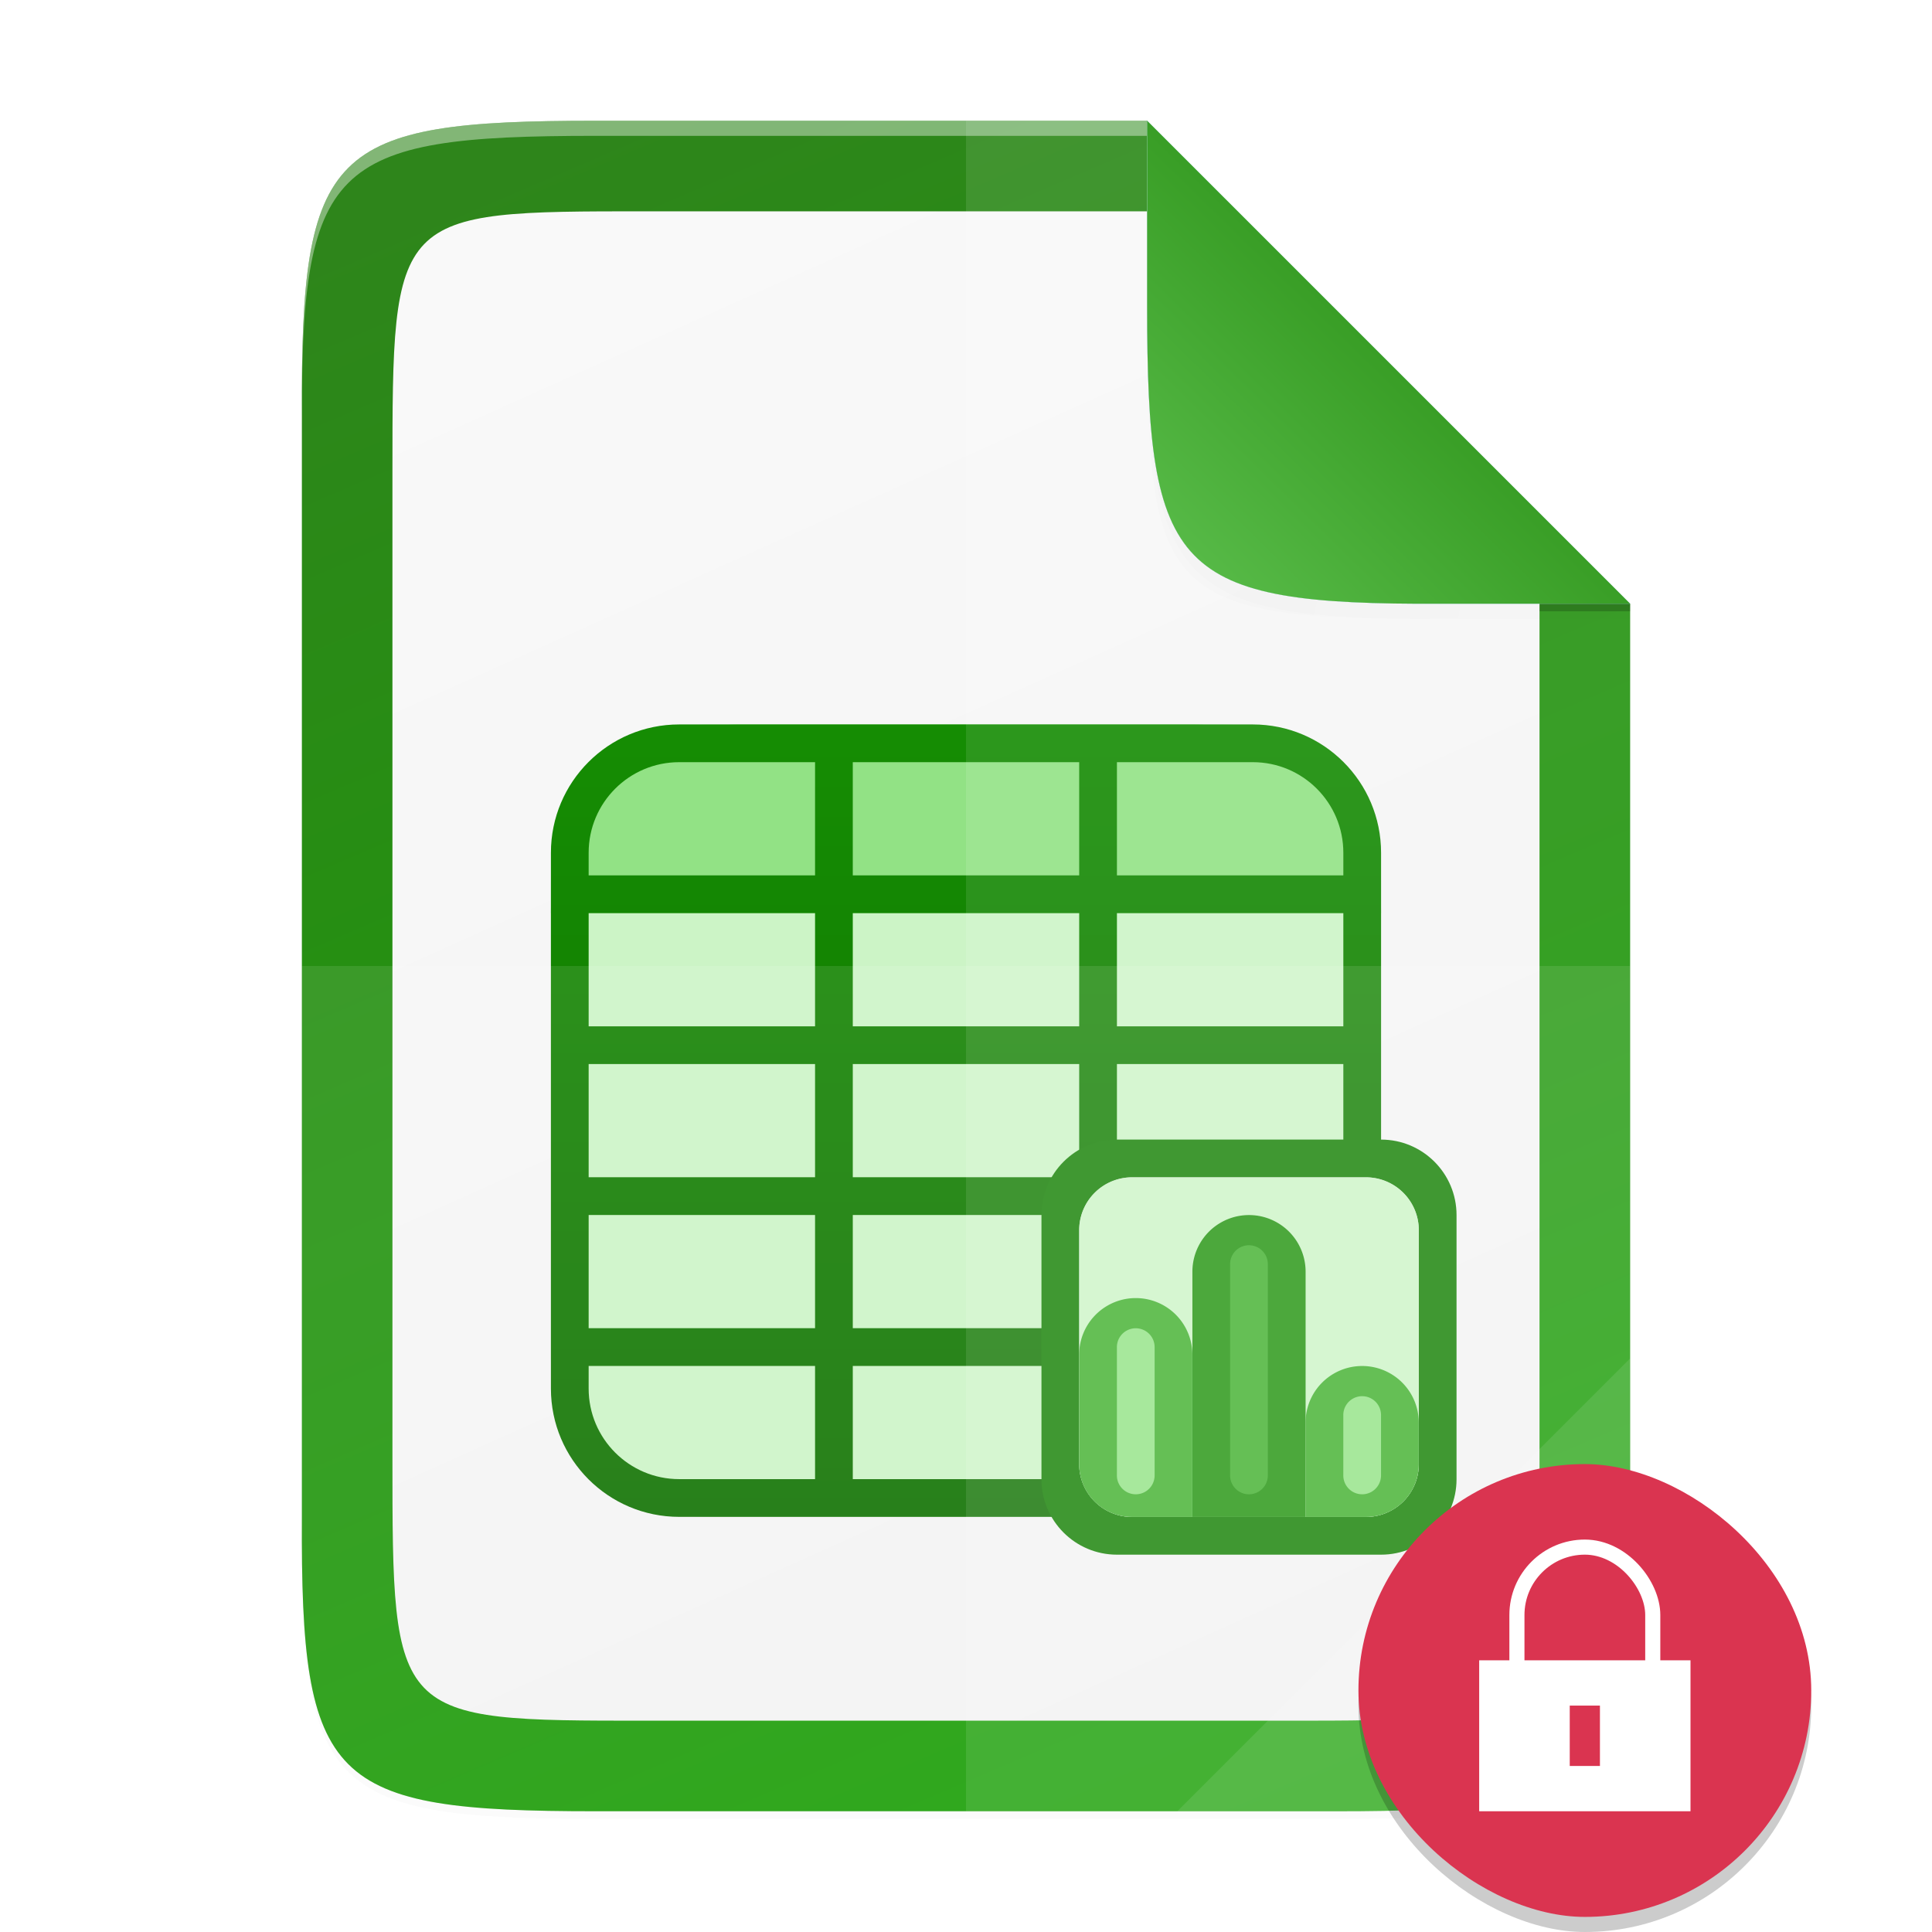<svg height="128" width="128" xmlns:xlink="http://www.w3.org/1999/xlink" xmlns="http://www.w3.org/2000/svg"><defs><linearGradient id="j" x1="0" y1="0" x2="1" y2="0" gradientUnits="userSpaceOnUse" gradientTransform="matrix(0 235 -235 0 106.005 28)"><stop offset="0" style="stop-color:#18a303;stop-opacity:1"/><stop offset="1" style="stop-color:#106802;stop-opacity:1"/></linearGradient><linearGradient gradientUnits="userSpaceOnUse" y2="383.928" x2="0" y1="172.06" x1="494.345" id="h" xlink:href="#a" gradientTransform="matrix(0 -.227 .227 0 1.019 120)"/><linearGradient id="a"><stop offset="0" style="stop-color:#2e851b;stop-opacity:1"/><stop offset="1" style="stop-color:#18a003;stop-opacity:1"/></linearGradient><linearGradient gradientUnits="userSpaceOnUse" y2="169.681" x2="494.345" y1="386.308" x1="-2.207" id="i" xlink:href="#b" gradientTransform="matrix(0 -.202 .196 0 9.607 114)"/><linearGradient id="b"><stop style="stop-color:#f2f2f2;stop-opacity:1" offset="0"/><stop style="stop-color:#f9f9f9;stop-opacity:1" offset="1"/></linearGradient><linearGradient id="c"><stop style="stop-color:#000;stop-opacity:1" offset="0"/><stop style="stop-color:#000;stop-opacity:0" offset="1"/></linearGradient><linearGradient xlink:href="#d" id="m" x1="208" y1="76" x2="182.595" y2="101.92" gradientUnits="userSpaceOnUse" gradientTransform="matrix(.5 0 0 .5 -12 -14)"/><linearGradient id="d"><stop style="stop-color:#259dd1;stop-opacity:1" offset="0"/><stop style="stop-color:#75b4d1;stop-opacity:1" offset="1"/></linearGradient><linearGradient xlink:href="#e" id="n" x1="208" y1="76" x2="182.595" y2="101.92" gradientUnits="userSpaceOnUse" gradientTransform="matrix(.5 0 0 .5 -12 -14)"/><linearGradient id="e"><stop style="stop-color:#399e26;stop-opacity:1" offset="0"/><stop style="stop-color:#56b946;stop-opacity:1" offset="1"/></linearGradient><filter style="color-interpolation-filters:sRGB" id="f" x="-.014" width="1.029" y="-.011" height="1.023"><feGaussianBlur stdDeviation="2.12"/></filter><filter style="color-interpolation-filters:sRGB" id="g" x="-.058" width="1.116" y="-.045" height="1.091"><feGaussianBlur stdDeviation="8.48"/></filter><filter style="color-interpolation-filters:sRGB" id="l" x="-.037" width="1.074" y="-.036" height="1.072"><feGaussianBlur stdDeviation=".99"/></filter><radialGradient xlink:href="#c" id="k" cx="179.993" cy="103.282" fx="179.993" fy="103.282" r="35.069" gradientTransform="matrix(1.369 0 0 1.353 -117.362 -110.726)" gradientUnits="userSpaceOnUse"/></defs><path style="color:#000;display:inline;overflow:visible;visibility:visible;opacity:.1;fill:#000;fill-opacity:1;fill-rule:nonzero;stroke:none;stroke-width:2;marker:none;filter:url(#f);enable-background:accumulate" d="M189.843 74c-70.593 0-78.189 7.25-77.843 77.987v292.026c-.346 70.736 7.25 77.987 77.843 77.987h196.314c70.593 0 76.006-7.274 77.843-77.987V200L336 74z" transform="matrix(.25 0 0 .25 -8 -10)"/><path d="M189.843 74c-70.593 0-78.189 7.25-77.843 77.987v292.026c-.346 70.736 7.25 77.987 77.843 77.987h196.314C456.75 522 464 514.75 464 444.013V202L336 74z" style="color:#000;display:inline;overflow:visible;visibility:visible;opacity:.1;fill:#000;fill-opacity:1;fill-rule:nonzero;stroke:none;stroke-width:2;marker:none;filter:url(#g);enable-background:accumulate" transform="matrix(.25 0 0 .25 -8 -10)"/><path style="color:#000;display:inline;overflow:visible;visibility:visible;fill:url(#h);fill-opacity:1;fill-rule:nonzero;stroke:none;stroke-width:.5;marker:none;enable-background:accumulate" d="M39.46 8C21.813 8 19.915 9.813 20 27.497v73.006C19.914 118.187 21.812 120 39.46 120h49.08c17.648 0 19.46-1.813 19.46-19.497V40L76 8z"/><path style="color:#000;display:inline;overflow:visible;visibility:visible;opacity:.4;fill:#fff;fill-opacity:1;fill-rule:nonzero;stroke:none;stroke-width:.5;marker:none;enable-background:accumulate" d="M39.46 8C21.814 8 19.915 9.813 20 27.497v1C19.914 10.813 21.813 9 39.46 9H76V8z"/><path style="color:#000;display:inline;overflow:visible;visibility:visible;fill:url(#i);fill-opacity:1;fill-rule:nonzero;stroke:none;stroke-width:.5;marker:none;enable-background:accumulate" d="M42.806 14C26 14 26 14 26 31.408v65.184C26 114 26 114 42.806 114h42.385c16.809 0 16.806 0 16.806-17.408V38.571L78.362 14z"/><g style="clip-rule:evenodd;display:inline;fill-rule:evenodd;enable-background:new"><path d="M200.005 118h-68c-11.598 0-21 9.403-21 21v63c0 11.598 9.402 21 21 21h68c11.598 0 21-9.402 21-21v-63c0-11.597-9.402-21-21-21z" style="fill:#ccf4c6;fill-rule:nonzero" transform="matrix(.5 0 0 .5 -19.003 -10.999)"/></g><g style="clip-rule:evenodd;display:inline;fill-rule:evenodd;enable-background:new"><path d="M196.005 118h-60c-13.807 0-25 11.194-25 25.001h110c0-13.807-11.193-25.001-25-25.001z" style="fill:#92e285;fill-rule:nonzero" transform="matrix(.5 0 0 .5 -19.003 -10.999)"/></g><g style="clip-rule:evenodd;display:inline;fill-rule:evenodd;enable-background:new"><path d="M128.005 117.99c-9.389 0-17 7.611-17 17v71c0 9.389 7.611 17 17 17h76c9.389 0 17-7.611 17-17v-71c0-9.389-7.611-17-17-17zm-12 17c0-6.628 5.373-12 12-12h18v15h-30zm35-12h30v15h-30zm35 0h18c6.627 0 12 5.372 12 12v3h-30zm-70 20h30v15h-30zm35 0h30v15h-30zm35 0h30v15h-30zm-70 20h30v15h-30zm35 0h30v15h-30zm35 0h30v15h-30zm-70 20h30v15h-30zm35 0h30v15h-30zm35 0h30v15h-30zm-70 20h30v15h-18c-6.627 0-12-5.373-12-12zm35 0h30v15h-30zm35 0h30v3c0 6.627-5.373 12-12 12h-18z" style="fill:url(#j);fill-rule:nonzero" transform="matrix(.5 0 0 .5 -19.003 -10.999)"/></g><g style="clip-rule:evenodd;display:inline;fill-rule:evenodd;enable-background:new"><path d="M221.005 173h-35c-5.523 0-10 4.477-10 10v35c0 5.523 4.477 10 10 10h35c5.523 0 10-4.477 10-10v-35c0-5.523-4.477-10-10-10z" style="fill:#148103;fill-rule:nonzero" transform="matrix(.5 0 0 .5 -19.003 -10.999)"/></g><g style="clip-rule:evenodd;display:inline;fill-rule:evenodd;enable-background:new"><path d="M219.005 178h-31a7 7 0 0 0-7 7v31a7 7 0 0 0 7 7h31a7 7 0 0 0 7-7v-31a7 7 0 0 0-7-7z" style="fill:#ccc;fill-rule:nonzero" transform="matrix(.5 0 0 .5 -19.003 -10.999)"/></g><g style="clip-rule:evenodd;display:inline;fill-rule:evenodd;enable-background:new"><path d="M219.005 178h-31a7 7 0 0 0-7 7v31a7 7 0 0 0 7 7h31a7 7 0 0 0 7-7v-31a7 7 0 0 0-7-7z" style="fill:#ccf4c6;fill-rule:nonzero" transform="matrix(.5 0 0 .5 -19.003 -10.999)"/></g><g style="clip-rule:evenodd;display:inline;fill-rule:evenodd;enable-background:new"><path d="M196 223v-21.5a7.5 7.5 0 0 0-15 0v14.519a6.982 6.982 0 0 0 6.981 6.981z" style="fill:#41b02f;fill-rule:nonzero" transform="matrix(.5 0 0 .5 -19.003 -10.999)"/></g><g style="clip-rule:evenodd;display:inline;fill-rule:evenodd;enable-background:new"><path d="M211.005 223v-32.5a7.5 7.5 0 0 0-15 0V223z" style="fill:#239310;fill-rule:nonzero" transform="matrix(.5 0 0 .5 -19.003 -10.999)"/></g><g style="clip-rule:evenodd;display:inline;fill-rule:evenodd;enable-background:new"><path d="M226 216.022V210.5a7.5 7.5 0 0 0-15 0V223h8.022a6.978 6.978 0 0 0 6.978-6.978z" style="fill:#41b02f;fill-rule:nonzero" transform="matrix(.5 0 0 .5 -19.003 -10.999)"/></g><g style="clip-rule:evenodd;display:inline;fill-rule:evenodd;enable-background:new"><path d="M191 217.5v-17a2.5 2.5 0 1 0-5 0v17a2.5 2.5 0 1 0 5 0z" style="fill:#92e285;fill-rule:nonzero" transform="matrix(.5 0 0 .5 -19.003 -10.999)"/></g><g style="clip-rule:evenodd;display:inline;fill-rule:evenodd;enable-background:new"><path d="M206 217.5v-28a2.5 2.5 0 1 0-5 0v28a2.5 2.5 0 1 0 5 0z" style="fill:#41b02f;fill-rule:nonzero" transform="matrix(.5 0 0 .5 -19.003 -10.999)"/></g><g style="clip-rule:evenodd;display:inline;fill-rule:evenodd;enable-background:new"><path d="M221 217.5v-8a2.5 2.5 0 1 0-5 0v8a2.5 2.5 0 1 0 5 0z" style="fill:#92e285;fill-rule:nonzero" transform="matrix(.5 0 0 .5 -19.003 -10.999)"/></g><path style="color:#000;display:inline;overflow:visible;visibility:visible;opacity:.1;fill:#fff;fill-opacity:1;fill-rule:nonzero;stroke:none;stroke-width:.5;marker:none;enable-background:accumulate" d="M64 8v112h24.54c17.647 0 19-1.818 19.46-19.497V40L76 8z"/><path style="color:#000;display:inline;overflow:visible;visibility:visible;opacity:.1;fill:#fff;fill-opacity:1;fill-rule:nonzero;stroke:none;stroke-width:.5;marker:none;enable-background:accumulate" d="M20 64v36.503C19.914 118.187 21.813 120 39.46 120h49.08c17.647 0 19-1.818 19.46-19.497V64z"/><path style="color:#000;display:inline;overflow:visible;visibility:visible;opacity:.1;fill:#fff;fill-opacity:1;fill-rule:nonzero;stroke:none;stroke-width:4;stroke-linecap:butt;stroke-linejoin:miter;stroke-miterlimit:4;stroke-dasharray:none;stroke-dashoffset:0;stroke-opacity:1;marker:none;enable-background:accumulate" d="m78 120 30-30v11.242C107.974 118.24 106.099 120 88.913 120z"/><path style="color:#000;display:inline;overflow:visible;visibility:visible;opacity:.1;fill:url(#k);fill-opacity:1;fill-rule:nonzero;stroke:none;stroke-width:1;marker:none;filter:url(#filter2553);enable-background:accumulate" d="m189 35-64-66 .003 24.999v1.537c0 35.294 1.626 39.632 36.994 39.459z" transform="matrix(.5 0 0 .5 13.5 23.5)"/><path style="color:#000;display:inline;overflow:visible;visibility:visible;opacity:.1;fill:#000;fill-opacity:1;fill-rule:nonzero;stroke:none;stroke-width:1;marker:none;filter:url(#l);enable-background:accumulate" d="M189 35v-2l-64-64v26.536C125 30 129 35 161.994 34.996z" transform="matrix(.5 0 0 .5 13.5 23.5)"/><path style="color:#000;display:inline;overflow:visible;visibility:visible;fill:url(#m);fill-opacity:1;fill-rule:nonzero;stroke:none;stroke-width:.5;marker:none;enable-background:accumulate" d="M107.999 39.997 76 8v12.268c0 17.647 1.813 19.816 19.498 19.73z"/><path style="color:#000;display:inline;overflow:visible;visibility:visible;fill:#fff;fill-opacity:1;fill-rule:nonzero;stroke:none;stroke-width:.5;marker:none;enable-background:accumulate" d="M107.999 39.997 76 8v12.268c0 17.647 1.813 19.816 19.498 19.73z"/><path style="color:#000;display:inline;overflow:visible;visibility:visible;fill:url(#n);fill-opacity:1;fill-rule:nonzero;stroke:none;stroke-width:.5;marker:none;enable-background:accumulate" d="M107.999 39.997 76 8v12.268c0 17.647 1.813 19.816 19.498 19.73z"/><path style="display:inline;opacity:.2;fill:#000;fill-opacity:1;stroke:none;stroke-width:4.532;stroke-linecap:round;stroke-linejoin:round;stroke-miterlimit:4;stroke-dasharray:none;stroke-opacity:1;enable-background:new" d="M102 40h6v.5h-6z"/><rect transform="matrix(0 -1 -1 0 0 0)" style="display:inline;opacity:.2;fill:#000;fill-opacity:1;stroke:none;stroke-width:1.034;stroke-opacity:.251;enable-background:new" width="30" height="30" x="-128" y="-120" rx="15" ry="15"/><rect ry="15" rx="15" y="-120" x="-127" height="30" width="30" style="display:inline;fill:#DA3450;fill-opacity:1;stroke:none;stroke-width:1.034;stroke-opacity:.251;enable-background:new" transform="matrix(0 -1 -1 0 0 0)"/><g style="display:inline;enable-background:new" transform="translate(-231 -36)"><path style="opacity:1;fill:#fff;fill-opacity:1;stroke:none;stroke-width:1;stroke-linecap:butt;stroke-linejoin:round;stroke-miterlimit:4;stroke-dasharray:none;stroke-dashoffset:1;stroke-opacity:1" d="M329 146h14v10h-14z"/><rect ry="4.5" y="138.5" x="331.5" height="14" width="9" style="opacity:1;fill:none;fill-opacity:1;stroke:#fff;stroke-width:1;stroke-linecap:butt;stroke-linejoin:round;stroke-miterlimit:4;stroke-dasharray:none;stroke-dashoffset:1;stroke-opacity:1" rx="4.5"/><path style="color:#000;font-style:normal;font-variant:normal;font-weight:400;font-stretch:normal;font-size:medium;line-height:normal;font-family:sans-serif;font-variant-ligatures:none;font-variant-position:normal;font-variant-caps:normal;font-variant-numeric:normal;font-variant-alternates:normal;font-feature-settings:normal;text-indent:0;text-align:start;text-decoration:none;text-decoration-line:none;text-decoration-style:solid;text-decoration-color:#000;letter-spacing:normal;word-spacing:normal;text-transform:none;writing-mode:lr-tb;direction:ltr;baseline-shift:baseline;text-anchor:start;white-space:normal;shape-padding:0;clip-rule:nonzero;display:inline;overflow:visible;visibility:visible;opacity:1;isolation:auto;mix-blend-mode:normal;color-interpolation:sRGB;color-interpolation-filters:linearRGB;solid-color:#000;solid-opacity:1;fill:#DA3450;fill-opacity:1;fill-rule:nonzero;stroke:none;stroke-width:4.899;stroke-linecap:butt;stroke-linejoin:miter;stroke-miterlimit:4;stroke-dasharray:none;stroke-dashoffset:0;stroke-opacity:1;marker:none;color-rendering:auto;image-rendering:auto;shape-rendering:auto;text-rendering:auto;enable-background:accumulate" d="M337 149v4h-2v-4z"/></g></svg>